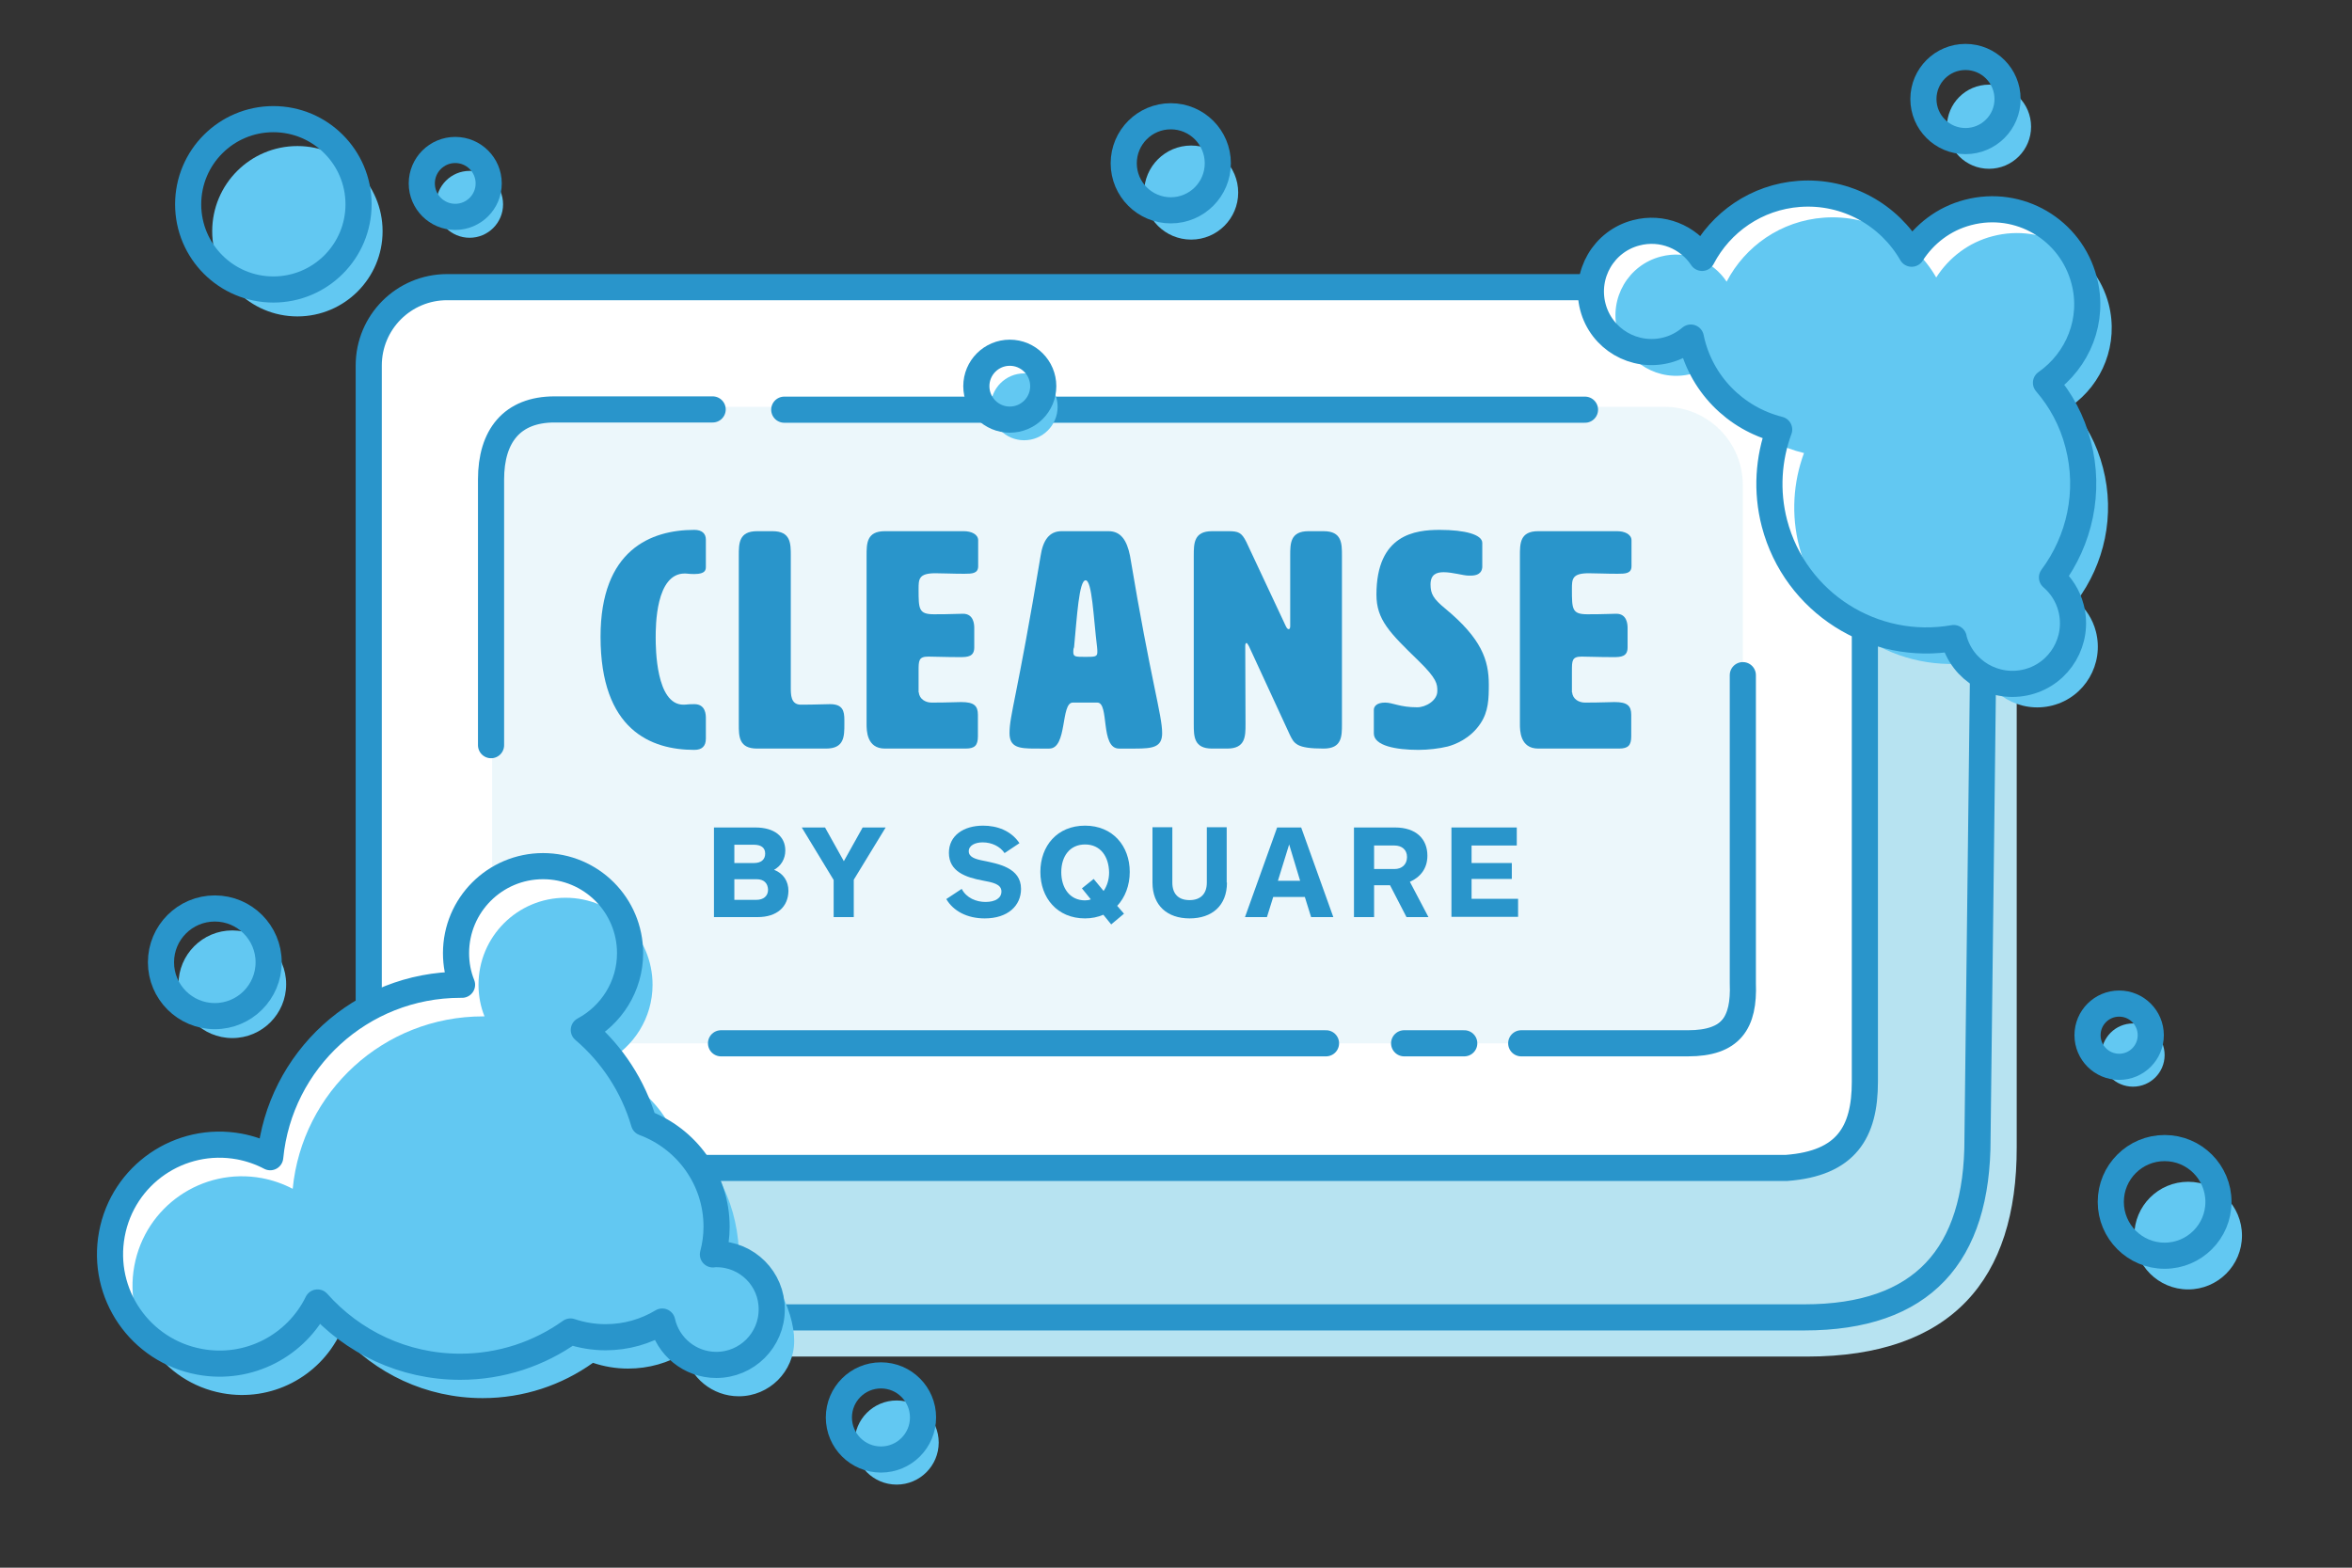 <svg xmlns="http://www.w3.org/2000/svg" xmlns:xlink="http://www.w3.org/1999/xlink" id="Layer_1" x="0" y="0" version="1.1" viewBox="0 0 900 600" xml:space="preserve" style="enable-background:new 0 0 900 600"><rect x="0" y="0" width="900" height="600" fill="#333333" stroke="none"/><style type="text/css">.st0{fill:#b7e3f1}.st1{fill:none;stroke:#2995cb;stroke-width:10;stroke-linecap:round;stroke-linejoin:round;stroke-miterlimit:10}.st2{fill:#fff}.st3{opacity:.25;fill:#b7e3f1}.st4{fill:#2995cb}.st5{fill:#62c8f2}</style><g><path d="M691.4,519.2H220c-37,0-67-30-67-67v-254c0-37,30-67,67-67h484.7c37,0,67,30,67,67v240.9 C771.8,489.6,746.9,519.2,691.4,519.2z" class="st0"/><path d="M690.5,504.2H212c-37,0-67-30-67-67v-254c0-37,30-67,67-67h480.7c37,0,67,30,67,67l-3,252.5 C756.8,480.6,735.5,504.2,690.5,504.2z" class="st1"/><path d="M683.6,451.5H171.1c-16.6,0-30-13.4-30-30V144.3c0-16.6,13.4-30,30-30h512.5c16.6,0,30,13.4,30,30v277.1 C713.6,438,700.1,451.5,683.6,451.5z" class="st2"/><path d="M636.9,399.3H218.3c-16.6,0-30-13.4-30-30V185.7c0-16.6,13.4-30,30-30h418.6c16.6,0,30,13.4,30,30v183.6 C666.9,385.9,653.5,399.3,636.9,399.3z" class="st3"/><path d="M683.6,447H171.1c-16.6,0-30-13.4-30-30V139.9c0-16.6,13.4-30,30-30h512.5c16.6,0,30,13.4,30,30v274.1 C713.6,433.3,706.5,445.3,683.6,447z" class="st1"/><g><path d="M265.7,202.8c2.9,0,4.4,1.4,4.4,3.7v10.3c0,1.2,0,2.9-4.4,2.9c-2.3,0-2.5-0.2-3.7-0.2 c-11.1,0-11.1,20.2-11.1,24.5c0,4,0.1,25.7,10.6,25.7c1.5,0,1.5-0.2,4.2-0.2c4.4,0,4.4,4.2,4.4,5.4v7.8c0,2.9-1.5,4.3-4.4,4.3 c-16.6,0-35.9-7.6-35.9-43.3C229.8,210.4,249.1,202.8,265.7,202.8z" class="st4"/><path d="M317.6,269.5c4.9,0,5.5,2.6,5.5,6.1v1.5c0,4.7,0,9.4-7,9.4h-26.4c-7,0-7-4.7-7-9.4v-64.4c0-4.7,0-9.4,7-9.4 h5.9c7,0,7,4.7,7,9.4v50.4c0,2.8,0,6.4,3.6,6.6C312.4,269.7,315.2,269.5,317.6,269.5z" class="st4"/><path d="M351.6,265c0.2,2.6,2.6,3.9,4.9,3.9c6.7,0,8.9-0.2,11.3-0.2c4.9,0,6.4,1.4,6.4,4.9v8.2c0,3.5-1.2,4.7-4.7,4.7 h-30.9c-7,0-7-7-7-9.4v-64.4c0-4.7,0-9.4,7-9.4h30.2c2.9,0,5.5,1.2,5.5,3.5v9.9c0,2.8-2.3,2.9-5.3,2.9c-4.6,0-8.2-0.2-11.1-0.2 c-6.4,0-6.4,2.3-6.4,6.1c0,7.6,0,9.6,5.9,9.6c7.3,0,8.4-0.2,11.1-0.2c4.1,0,4.3,4.1,4.3,5.4v7.5c0,3.5-2.5,3.7-5.4,3.7 c-6,0-9.7-0.2-12.2-0.2c-3.7,0-3.7,1.6-3.7,5.5V265z" class="st4"/><path d="M444.7,280.6c0,5.4-3.6,5.9-10.3,5.9h-6.2c-7.3,0-3.6-17.6-8.3-17.6h-9.4c-4.7,0-2,17.6-9,17.6H396 c-6.1,0-9.7-0.5-9.7-5.9c0-7,2.8-13.2,11.9-67.9c0.9-5.9,3.3-9.4,8-9.4h18c4.7,0,7,3.5,8.2,9.4 C440.4,260.7,444.7,273.6,444.7,280.6z M410.7,249.5c0,1.9,0.8,1.9,4.6,1.9c3.6,0,4.6,0,4.6-1.8c0-0.5,0-1.1-0.1-1.9 c-1.4-11.5-1.9-25.6-4.4-25.6c-2.5,0-3.3,14-4.4,25.6C410.7,248.4,410.7,249,410.7,249.5z" class="st4"/><path d="M493.1,240.8c0.4,0,0.6-0.4,0.6-1.2v-26.9c0-4.7,0-9.4,7-9.4h5.8c7,0,7,4.7,7,9.4v64.4c0,4.7,0,9.4-7,9.4 c-10.5,0-11.3-1.9-13-5.4l-15.6-33.8c-0.4-0.7-0.7-1.2-0.9-1.2c-0.4,0-0.5,0.5-0.5,1.2l0.1,29.8c0,4.7,0,9.4-7,9.4h-5.8 c-7,0-7-4.7-7-9.4v-64.4c0-4.7,0-9.4,7-9.4h6.2c3.9,0,5.1,0.5,6.9,4.1l15.1,32.2C492.4,240.5,492.8,240.8,493.1,240.8z" class="st4"/><path d="M550.9,202.8c9.7,0,16.3,1.8,16.3,5v9c0,1.3-0.5,3.5-4.4,3.5h-0.9c-1.9,0-6.1-1.3-9.5-1.3c-2.8,0-5,0.9-5,4.7 c0,3.6,1.1,5.5,5.6,9.2c13.9,11.5,16.7,19.7,16.7,29.1c0,5.4-0.1,10.3-3.2,14.9c-3.9,5.9-9.9,8.1-12.5,8.8 c-3.2,0.8-7.6,1.3-11.2,1.3c-8.7,0-17.1-1.6-17.1-6.3v-9c0-1.4,1.2-2.8,4.3-2.8c3,0,5.6,1.8,12.3,1.8c3.3,0,7.7-2.6,7.7-6.2 c0-2.7-0.1-4.7-7.3-11.7c-10.9-10.6-16-15.6-16-25.2C526.7,204.5,541.6,202.8,550.9,202.8z" class="st4"/><path d="M601.6,265c0.2,2.6,2.6,3.9,4.9,3.9c6.7,0,8.9-0.2,11.3-0.2c4.9,0,6.4,1.4,6.4,4.9v8.2c0,3.5-1.2,4.7-4.7,4.7 h-30.9c-7,0-7-7-7-9.4v-64.4c0-4.7,0-9.4,7-9.4h30.2c2.9,0,5.5,1.2,5.5,3.5v9.9c0,2.8-2.3,2.9-5.3,2.9c-4.6,0-8.2-0.2-11.1-0.2 c-6.4,0-6.4,2.3-6.4,6.1c0,7.6,0,9.6,5.9,9.6c7.3,0,8.4-0.2,11.1-0.2c4.1,0,4.3,4.1,4.3,5.4v7.5c0,3.5-2.5,3.7-5.4,3.7 c-6,0-9.7-0.2-12.2-0.2c-3.7,0-3.7,1.6-3.7,5.5V265z" class="st4"/></g><g><path d="M289.9,351h-16.7v-34.3H289c7.3,0,11.5,3.4,11.5,8.8c0,3.2-1.6,5.9-4.3,7.4c3.6,1.4,5.5,4.4,5.5,8.1 C301.6,347,297.4,351,289.9,351z M288.4,323.3H281v7h7.6c2.6,0,4.2-1.3,4.2-3.6C292.8,324.4,291.2,323.3,288.4,323.3z M289.5,336.5H281v7.9h8.4c2.7,0,4.5-1.4,4.5-3.9C293.8,338,292.3,336.5,289.5,336.5z" class="st4"/><path d="M326.7,336.7V351H319v-14.2l-12.2-20.1h8.9l7.2,12.9l7.2-12.9h8.8L326.7,336.7z" class="st4"/><path d="M370.7,325.8c0,2.2,2.4,3,5.5,3.6c5.8,1.2,14.5,2.7,14.5,10.8c0,6.4-5,11.3-13.9,11.3c-6.7,0-12-2.8-14.7-7.4 l5.9-3.9c1.8,3.5,5.6,5,9.1,5c3.8,0,6.1-1.5,6.1-4c0-2.9-3.5-3.5-7.2-4.2c-6.4-1.2-12.9-3.4-12.9-10.6c0-6.6,5.6-10.4,13.1-10.4 c5.2,0,10.6,1.8,13.9,6.7l-5.7,3.8c-1.7-2.5-4.8-4.1-8.4-4.1C373.1,322.4,370.7,323.6,370.7,325.8z" class="st4"/><path d="M427.5,346.7l2.6,3l-4.9,4.1l-3-3.7c-2.1,0.9-4.5,1.4-7,1.4c-10.7,0-17.1-7.9-17.1-17.8 c0-9.9,6.4-17.7,17.1-17.7c10.6,0,17.1,7.8,17.1,17.7C432.3,338.9,430.5,343.5,427.5,346.7z M415.2,323.2c-5.9,0-9.1,4.6-9.1,10.6 c0,6,3.2,10.8,9.1,10.8c0.8,0,1.5-0.1,2.2-0.4L414,340l4.5-3.6l3.8,4.6c1.3-1.9,2.1-4.3,2.1-7.1 C424.3,327.8,421.1,323.2,415.2,323.2z" class="st4"/><path d="M469.5,337.8c0,8.8-5.7,13.7-14.3,13.7c-8.5,0-14.2-4.9-14.2-13.7v-21.2h7.6v21.2c0,4.3,2.3,6.7,6.6,6.7 c4.2,0,6.6-2.4,6.6-6.7v-21.2h7.6V337.8z" class="st4"/><path d="M501.7,351l-2.4-7.7h-12.1l-2.4,7.7h-8.4l12.3-34.3h9.2l12.3,34.3H501.7z M493.3,323.2l-4.3,13.9h8.5 L493.3,323.2z" class="st4"/><path d="M538.2,351l-6.3-12.2h-6.1V351h-7.7v-34.3h15.7c8.1,0,12.4,4.4,12.4,10.8c0,5.1-2.9,8.3-6.7,10l7.1,13.5 H538.2z M533.6,323.6h-7.8v9h7.8c2.8,0,4.8-1.7,4.8-4.6C538.4,325.2,536.4,323.6,533.6,323.6z" class="st4"/><path d="M555.4,351v-34.3h25v6.9h-17.3v6.7h15.4v6.1h-15.4v7.6h17.8v6.9H555.4z" class="st4"/></g><circle cx="761.1" cy="48.5" r="16.1" class="st5"/><circle cx="752.1" cy="37.9" r="16.1" class="st1"/><circle cx="343.1" cy="552.1" r="16.1" class="st5"/><circle cx="337.1" cy="542.5" r="16.1" class="st1"/><circle cx="88.9" cy="376.7" r="20.6" class="st5"/><circle cx="82.2" cy="368.3" r="20.6" class="st1"/><circle cx="837.3" cy="472.9" r="20.6" class="st5"/><circle cx="828.3" cy="460" r="20.6" class="st1"/><circle cx="816.2" cy="403.8" r="12.1" class="st5"/><circle cx="810.9" cy="396.2" r="12.1" class="st1"/><circle cx="179.7" cy="78.2" r="12.8" class="st5"/><circle cx="174.2" cy="70.2" r="12.8" class="st1"/><circle cx="113.8" cy="88.5" r="32.6" class="st5"/><circle cx="104.6" cy="78.2" r="32.6" class="st1"/><circle cx="455.8" cy="73.7" r="18" class="st5"/><circle cx="448" cy="62.5" r="18" class="st1"/><line x1="275.9" x2="507.4" y1="399.3" y2="399.3" class="st1"/><line x1="537.3" x2="560.3" y1="399.3" y2="399.3" class="st1"/><line x1="300.1" x2="606.5" y1="156.8" y2="156.8" class="st1"/><path d="M666.9,258.4v117.9c0.6,15.2-4.5,23-21,23h-63.8" class="st1"/><path d="M187.9,285.2V183.5c0-16.6,8-26.8,24.3-26.8h60.5" class="st1"/><circle cx="391.9" cy="155.7" r="12.8" class="st5"/><circle cx="386.4" cy="147.8" r="12.8" class="st1"/><path d="M277.8,480c-0.5,0-0.9,0-1.4,0.1c0.9-3.4,1.4-6.9,1.4-10.6c0-18.3-11.6-33.8-27.8-39.8 c-4.1-14-12.2-26.3-23-35.5c10.5-5.6,17.7-16.7,17.7-29.4c0-18.4-14.9-33.3-33.3-33.3s-33.3,14.9-33.3,33.3c0,4.3,0.8,8.4,2.3,12.1 c-0.2,0-0.4,0-0.6,0c-38,0-69.2,28.9-72.8,66c-3.6-1.9-7.6-3.3-11.8-4.1c-22.8-4.2-44.6,10.8-48.8,33.6 C42.2,495.2,57.3,517,80,521.2c18.9,3.5,37.1-6.3,45.1-22.7c13.4,15.1,32.9,24.6,54.6,24.6c15.7,0,30.3-5,42.2-13.5 c4.2,1.4,8.7,2.2,13.4,2.2c8,0,15.4-2.2,21.7-6c2.1,9.5,10.6,16.6,20.7,16.6c11.7,0,21.2-9.5,21.2-21.2 C299,489.5,289.5,480,277.8,480z" class="st2"/><path d="M282.8,481.5C282.3,481.5,283.3,481.5,282.8,481.5C283.7,478.1,282.8,485.2,282.8,481.5 c0-18.3-8.1-39-24.3-44.9c-4.1-14-15.7-21.1-26.5-30.3c10.5-5.6,17.7-16.7,17.7-29.4c0-18.4-14.9-33.3-33.3-33.3 s-33.3,14.9-33.3,33.3c0,4.3,0.8,8.4,2.3,12.1c-0.2,0-0.4,0-0.6,0c-38,0-69.2,28.9-72.8,66c-3.6-1.9-7.6-3.3-11.8-4.1 c-22.8-4.2-44.6,10.8-48.8,33.6C47.2,507.2,62.3,529,85,533.2c18.9,3.5,37.1-6.3,45.1-22.7c13.4,15.1,32.9,24.6,54.6,24.6 c15.7,0,30.3-5,42.2-13.5c4.2,1.4,8.7,2.2,13.4,2.2c8,0,15.4-2.2,21.7-6c2.1,9.5,10.6,16.6,20.7,16.6c11.7,0,21.2-9.5,21.2-21.2 C304,501.5,294.5,481.5,282.8,481.5z" class="st5"/><path d="M274.2,480c-0.5,0-0.9,0-1.4,0.1c0.9-3.4,1.4-6.9,1.4-10.6c0-18.3-11.6-33.8-27.8-39.8 c-4.1-14-12.2-26.3-23-35.5c10.5-5.6,17.7-16.7,17.7-29.4c0-18.4-14.9-33.3-33.3-33.3s-33.3,14.9-33.3,33.3c0,4.3,0.8,8.4,2.3,12.1 c-0.2,0-0.4,0-0.6,0c-38,0-69.2,28.9-72.8,66c-3.6-1.9-7.6-3.3-11.8-4.1c-22.8-4.2-44.6,10.8-48.8,33.6 c-4.2,22.8,10.8,44.6,33.6,48.8c18.9,3.5,37.1-6.3,45.1-22.7c13.4,15.1,32.9,24.6,54.6,24.6c15.7,0,30.3-5,42.2-13.5 c4.2,1.4,8.7,2.2,13.4,2.2c8,0,15.4-2.2,21.7-6c2.1,9.5,10.6,16.6,20.7,16.6c11.7,0,21.2-9.5,21.2-21.2 C295.4,489.5,285.9,480,274.2,480z" class="st1"/><path d="M798.6,106.8c-5.1-19.5-24.9-31.1-44.4-26c-9.3,2.4-16.8,8.3-21.6,15.8c-8.5-14.8-24.9-24.2-43-22.9 c-16.4,1.2-30.1,10.9-37.2,24.5c-5.3-8-15.3-12.2-25.2-9.6c-12.4,3.2-19.8,15.9-16.6,28.3s15.9,19.8,28.3,16.6 c3.5-0.9,6.6-2.6,9.2-4.8c3.6,17.5,17,31,33.8,35.2c-4.1,11.1-5,23.6-1.8,35.9c8,30.5,38,49.3,68.6,43.9c0,0.1,0,0.2,0,0.2 c3.2,12.4,15.9,19.8,28.3,16.6c12.4-3.2,19.8-15.9,16.6-28.3c-1.2-4.7-3.9-8.8-7.3-11.7c10.5-14.1,14.8-32.7,10-51 c-2.3-9-6.6-16.9-12.3-23.5C796.3,137.5,802.6,122,798.6,106.8z" class="st2"/><path d="M806.9,116.4c-5.1-19.5-24.9-31.1-44.4-26c-9.3,2.4-16.8,8.3-21.6,15.8c-8.5-14.8-24.9-24.2-43-22.9 c-16.4,1.2-30.1,10.9-37.2,24.5c-5.3-8-15.3-12.2-25.2-9.6c-12.4,3.2-19.8,15.9-16.6,28.3s15.9,19.8,28.3,16.6 c3.5-0.9,4.9-1.3,7.5-3.5c3.6,17.5,18.7,29.7,35.6,33.8c-4.1,11.1-5,23.6-1.8,35.9c8,30.5,38,49.3,68.6,43.9c0,0.1,0,0.2,0,0.2 c3.2,12.4,15.9,19.8,28.3,16.6c12.4-3.2,19.8-15.9,16.6-28.3c-1.2-4.7-3.9-8.8-7.3-11.7c10.5-14.1,14.8-32.7,10-51 c-2.3-9-6.6-16.9-12.3-23.5C804.6,147,810.8,131.6,806.9,116.4z" class="st5"/><path d="M797.5,107.3c-5.1-19.5-24.9-31.1-44.4-26c-9.3,2.4-16.8,8.3-21.6,15.8c-8.5-14.8-24.9-24.2-43-22.9 c-16.4,1.2-30.1,10.9-37.2,24.5c-5.3-8-15.3-12.2-25.2-9.6c-12.4,3.2-19.8,15.9-16.6,28.3c3.2,12.4,15.9,19.8,28.3,16.6 c3.5-0.9,6.6-2.6,9.2-4.8c3.6,17.5,17,31,33.8,35.2c-4.1,11.1-5,23.6-1.8,35.9c8,30.5,38,49.3,68.6,43.9c0,0.1,0,0.2,0,0.2 c3.2,12.4,15.9,19.8,28.3,16.6c12.4-3.2,19.8-15.9,16.6-28.3c-1.2-4.7-3.9-8.8-7.3-11.7c10.5-14.1,14.8-32.7,10-51 c-2.3-9-6.6-16.9-12.3-23.5C795.2,137.9,801.5,122.5,797.5,107.3z" class="st1"/></g></svg>